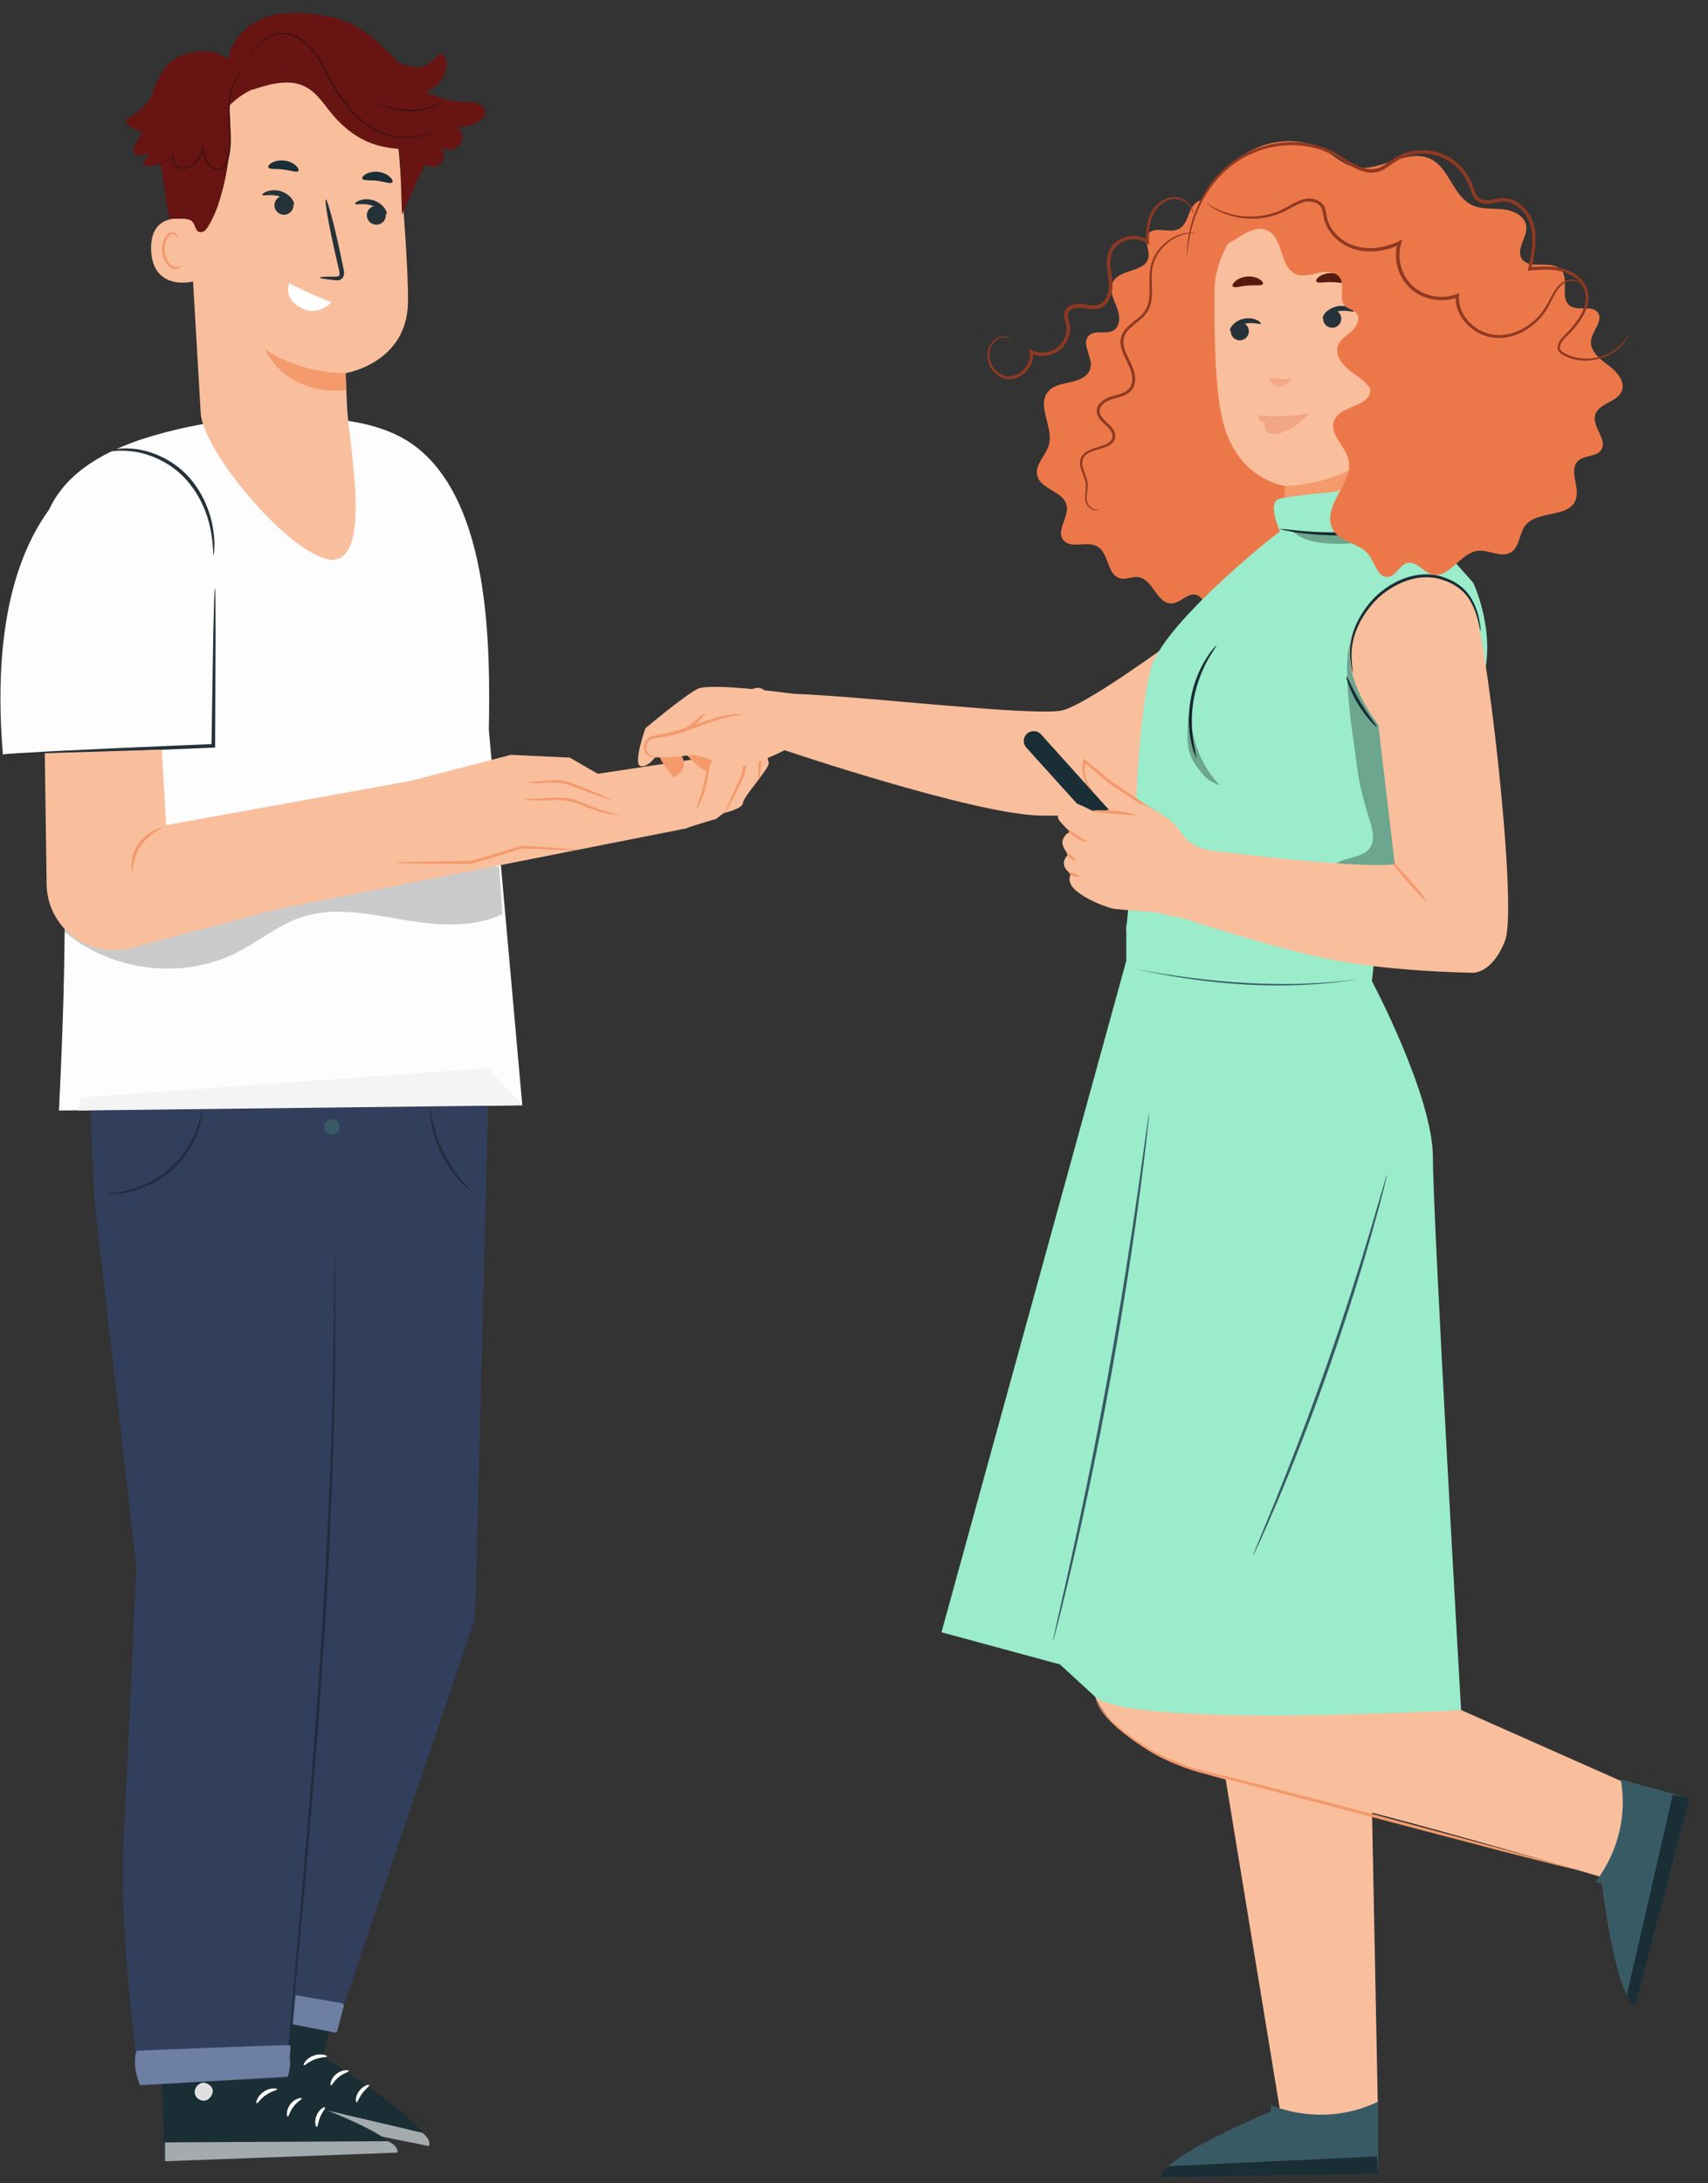 <svg width="90" height="115" viewBox="0 0 90 115" fill="none" xmlns="http://www.w3.org/2000/svg">
<rect x="0" y="0" width="90" height="115" fill="#333333" stroke="none"/>
<g clip-path="url(#clip0_2052_3026)">
<path d="M25.759 38.455C26.348 45.044 26.936 51.629 27.522 58.218L3.107 58.494C3.512 50.227 3.702 41.898 2.421 33.721C2.038 31.274 1.561 28.603 2.789 26.447C3.879 24.533 6.067 23.522 8.192 22.914C11.106 22.082 14.172 21.785 17.195 22.036C18.875 22.175 20.614 22.52 21.941 23.553C25.837 26.584 25.833 34.069 25.759 38.452" fill="#FEFDFD"/>
<path d="M3.722 25.56C1.574 27.561 -0.526 31.602 0.153 39.742L11.49 39.392L11.313 28.262C11.294 27.136 10.771 26.075 9.879 25.374C8.053 23.937 5.42 23.975 3.722 25.557V25.56Z" fill="#FEFDFD"/>
<g opacity="0.2">
<path d="M3.383 49.061C3.458 49.129 3.398 49.076 3.476 49.138C5.985 51.204 9.684 51.62 12.56 50.131C13.669 49.557 14.664 48.729 15.842 48.326C17.518 47.755 19.338 48.115 21.077 48.419C22.816 48.723 24.894 48.937 26.477 48.136L26.297 45.642L3.47 46.024" fill="black"/>
</g>
<path d="M0.156 39.742C0.156 39.742 0.225 39.752 0.356 39.755C0.508 39.755 0.695 39.752 0.923 39.748C1.443 39.736 2.148 39.714 3.005 39.693C4.762 39.637 7.19 39.547 9.87 39.438C10.34 39.42 10.805 39.398 11.244 39.379H11.334V39.286C11.347 36.95 11.356 34.888 11.362 33.371C11.359 32.648 11.353 32.056 11.353 31.618C11.347 31.429 11.344 31.274 11.341 31.147C11.337 31.038 11.331 30.982 11.325 30.982C11.319 30.982 11.312 31.038 11.306 31.147C11.3 31.274 11.294 31.429 11.284 31.618C11.272 32.056 11.256 32.648 11.238 33.371C11.213 34.885 11.181 36.95 11.144 39.283L11.235 39.19C10.795 39.209 10.331 39.227 9.86 39.246C7.18 39.358 4.753 39.469 2.998 39.556C2.141 39.603 1.437 39.643 0.92 39.674C0.692 39.69 0.505 39.705 0.356 39.714C0.228 39.727 0.159 39.736 0.159 39.742H0.156Z" fill="#263239"/>
<path d="M5.578 23.795C5.584 23.835 6.086 23.677 6.899 23.767C7.7 23.847 8.819 24.244 9.688 25.132C10.555 26.025 10.95 27.126 11.1 27.917C11.256 28.718 11.215 29.233 11.253 29.233C11.265 29.233 11.284 29.105 11.296 28.876C11.306 28.643 11.296 28.308 11.234 27.896C11.116 27.08 10.729 25.929 9.829 24.998C8.922 24.071 7.747 23.677 6.915 23.63C6.494 23.602 6.155 23.637 5.927 23.686C5.7 23.736 5.578 23.782 5.581 23.792L5.578 23.795Z" fill="#263239"/>
<path d="M2.359 39.674L2.459 46.678C2.556 48.85 4.578 50.416 6.716 49.976L20.829 46.244L21.942 41.079L8.754 43.459L8.53 39.485L2.359 39.674Z" fill="#F9BF9D"/>
<path d="M6.968 45.915C6.95 45.915 6.906 45.748 6.928 45.472C6.947 45.196 7.046 44.811 7.289 44.454C7.529 44.098 7.853 43.862 8.1 43.741C8.349 43.617 8.523 43.592 8.53 43.611C8.555 43.654 7.881 43.871 7.426 44.547C6.968 45.221 7.021 45.925 6.971 45.915H6.968Z" fill="#F49A6C"/>
<path d="M63.77 10.644C63.514 10.299 62.945 10.616 62.762 11.002C62.58 11.387 62.494 11.879 62.104 12.066C61.592 12.309 60.812 11.871 60.495 12.338C60.252 12.695 60.609 13.178 60.508 13.597C60.325 14.344 59.021 14.161 58.651 14.836C58.432 15.238 58.659 15.725 58.834 16.147C59.009 16.57 59.078 17.155 58.684 17.398C58.298 17.634 57.705 17.362 57.38 17.674C56.945 18.093 57.595 18.808 57.461 19.389C57.363 19.815 56.876 20.026 56.441 20.124C56.006 20.217 55.523 20.282 55.234 20.619C54.601 21.358 55.531 22.5 55.267 23.438C55.108 24.002 54.515 24.482 54.654 25.05C54.832 25.777 56.031 25.879 56.201 26.61C56.348 27.231 55.633 27.938 56.027 28.442C56.408 28.933 57.266 28.474 57.814 28.779C58.444 29.132 58.326 30.294 59.029 30.464C59.342 30.541 59.671 30.354 59.988 30.399C60.764 30.513 60.971 31.837 61.755 31.784C62.214 31.756 62.571 31.22 63.018 31.329C63.453 31.435 63.522 32.052 63.9 32.292C64.489 32.665 65.171 31.894 65.87 31.861C66.305 31.841 66.728 32.121 67.154 32.044C67.564 31.967 67.849 31.577 67.938 31.175C68.023 30.773 67.958 30.354 67.91 29.948C67.654 27.702 68.052 25.387 69.051 23.357" fill="#EC7849"/>
<path d="M18.497 102.224L17.02 108.335C17.02 108.335 22.763 111.883 22.601 113.037L10.594 110.612L12.504 100.995L18.497 102.224Z" fill="#192E35"/>
<path d="M13.413 107.069C13.167 107.085 12.955 107.314 12.961 107.559C12.967 107.804 13.198 108.021 13.444 108.009C13.69 107.997 13.955 107.733 13.921 107.488C13.887 107.246 13.603 107.004 13.366 107.075" fill="#E1E0E0"/>
<g opacity="0.6">
<path d="M10.594 110.615L10.824 109.653L22.252 112.339C22.252 112.339 22.738 112.678 22.601 113.04L10.594 110.615Z" fill="white"/>
</g>
<path d="M17.228 108.316C17.216 108.375 16.917 108.341 16.59 108.471C16.259 108.592 16.06 108.815 16.01 108.781C15.957 108.76 16.116 108.428 16.515 108.279C16.91 108.127 17.253 108.266 17.228 108.319V108.316Z" fill="white"/>
<path d="M18.375 109.088C18.375 109.147 18.104 109.197 17.855 109.402C17.599 109.6 17.493 109.858 17.437 109.842C17.381 109.842 17.409 109.492 17.724 109.24C18.035 108.986 18.388 109.033 18.375 109.088Z" fill="white"/>
<path d="M18.788 110.733C18.732 110.733 18.71 110.425 18.925 110.137C19.14 109.845 19.442 109.777 19.455 109.83C19.477 109.886 19.265 110.019 19.09 110.261C18.913 110.497 18.844 110.739 18.785 110.733H18.788Z" fill="white"/>
<path d="M17.409 106.886C17.375 106.936 17.122 106.799 16.786 106.756C16.449 106.703 16.169 106.762 16.15 106.706C16.125 106.656 16.421 106.492 16.817 106.551C17.212 106.607 17.449 106.849 17.412 106.886H17.409Z" fill="#192E35"/>
<path d="M14.395 103.83L14.402 110.118C14.402 110.118 20.824 112.222 20.939 113.385L8.696 113.838L8.281 104.041L14.398 103.834L14.395 103.83Z" fill="#192E35"/>
<path d="M10.597 109.727C10.363 109.802 10.207 110.072 10.273 110.308C10.335 110.543 10.613 110.701 10.849 110.633C11.086 110.565 11.279 110.245 11.189 110.016C11.099 109.789 10.765 109.619 10.553 109.743" fill="#E1E0E0"/>
<g opacity="0.6">
<path d="M8.695 113.835V112.845L20.434 112.783C20.434 112.783 20.989 113 20.942 113.385L8.698 113.838L8.695 113.835Z" fill="white"/>
</g>
<path d="M14.599 110.047C14.599 110.106 14.3 110.143 14.014 110.348C13.721 110.543 13.58 110.807 13.524 110.785C13.468 110.776 13.546 110.416 13.895 110.177C14.244 109.935 14.609 109.994 14.599 110.047Z" fill="white"/>
<path d="M15.9 110.531C15.915 110.587 15.66 110.698 15.467 110.959C15.264 111.213 15.223 111.486 15.164 111.486C15.108 111.499 15.055 111.151 15.301 110.832C15.544 110.512 15.897 110.475 15.9 110.531Z" fill="white"/>
<path d="M16.691 112.032C16.638 112.048 16.541 111.753 16.684 111.421C16.825 111.089 17.102 110.95 17.127 110.999C17.161 111.046 16.987 111.229 16.875 111.502C16.756 111.772 16.75 112.026 16.691 112.032Z" fill="white"/>
<path d="M14.436 108.617C14.414 108.673 14.137 108.601 13.797 108.636C13.461 108.663 13.202 108.788 13.168 108.738C13.13 108.698 13.38 108.465 13.778 108.431C14.174 108.39 14.464 108.57 14.436 108.62V108.617Z" fill="#192E35"/>
<path d="M4.753 58.256L4.977 63.216L7.187 82.483C7.187 82.483 6.776 91.897 6.504 97.211C6.268 101.827 7.355 109.799 7.355 109.799L15.146 109.452L16.729 82.632L17.707 65.905L20.375 58.194L4.75 58.252L4.753 58.256Z" fill="#323F5C"/>
<path d="M25.718 58.206L25.032 85.237L18.061 105.775L17.752 107.01L13.047 106.098L14.356 58.168L25.718 58.206Z" fill="#323F5C"/>
<path d="M17.627 66.107C17.627 66.107 17.633 66.144 17.637 66.218C17.637 66.299 17.643 66.407 17.646 66.547C17.649 66.845 17.655 67.27 17.665 67.813C17.683 68.911 17.674 70.502 17.652 72.469C17.593 76.399 17.4 81.828 16.985 87.815C16.58 93.802 16.078 99.208 15.711 103.123C15.524 105.074 15.371 106.653 15.262 107.758C15.206 108.297 15.162 108.722 15.134 109.017C15.119 109.157 15.106 109.262 15.097 109.343C15.088 109.417 15.081 109.454 15.078 109.454C15.078 109.454 15.078 109.417 15.078 109.343C15.084 109.262 15.091 109.154 15.1 109.014C15.125 108.716 15.159 108.294 15.203 107.751C15.299 106.647 15.437 105.065 15.605 103.114C15.948 99.199 16.431 93.789 16.836 87.805C17.25 81.825 17.462 76.399 17.546 72.469C17.584 70.505 17.605 68.914 17.605 67.816C17.608 67.273 17.612 66.848 17.615 66.55C17.615 66.411 17.618 66.302 17.621 66.221C17.621 66.147 17.624 66.11 17.627 66.11V66.107Z" fill="#222C3D"/>
<path d="M10.655 58.485C10.655 58.485 10.661 58.587 10.636 58.77C10.611 58.953 10.555 59.217 10.449 59.53C10.243 60.157 9.791 60.991 9.022 61.667C8.252 62.344 7.361 62.682 6.71 62.806C6.382 62.871 6.114 62.893 5.927 62.893C5.74 62.893 5.641 62.883 5.641 62.877C5.641 62.849 6.052 62.859 6.688 62.707C7.32 62.561 8.177 62.214 8.925 61.559C9.673 60.904 10.125 60.101 10.352 59.496C10.583 58.888 10.63 58.479 10.655 58.485Z" fill="#222C3D"/>
<path d="M17.887 59.341C17.896 59.561 17.725 59.747 17.504 59.757C17.283 59.766 17.096 59.595 17.086 59.375C17.077 59.155 17.248 58.969 17.47 58.959C17.691 58.95 17.878 59.121 17.887 59.341Z" fill="#385A65"/>
<path d="M24.905 62.8C24.905 62.8 24.659 62.645 24.332 62.313C24.008 61.981 23.606 61.466 23.282 60.83C22.961 60.194 22.786 59.567 22.711 59.108C22.637 58.649 22.643 58.361 22.658 58.361C22.683 58.361 22.711 58.643 22.811 59.09C22.911 59.536 23.095 60.144 23.409 60.768C23.724 61.391 24.104 61.9 24.403 62.248C24.706 62.595 24.915 62.787 24.899 62.806L24.905 62.8Z" fill="#222C3D"/>
<path d="M17.628 29.496C15.531 29.571 10.697 23.841 10.576 21.757L9.847 9.206C9.544 5.84 11.258 2.859 14.646 2.651H14.96C18.123 2.639 20.766 5.046 21.031 8.182C21.277 11.101 21.514 14.327 21.498 15.894C21.47 19.135 18.214 19.654 18.214 19.654C18.207 19.654 18.239 20.404 18.282 21.357C18.382 23.491 19.644 29.419 17.5 29.496H17.628Z" fill="#F9BF9D"/>
<path d="M18.213 19.65C18.213 19.65 16.16 19.778 13.969 18.419C13.969 18.419 14.997 20.854 18.247 20.55L18.216 19.654L18.213 19.65Z" fill="#F49A6C"/>
<path d="M10.126 11.604C10.07 11.579 7.885 10.952 7.963 13.17C8.041 15.388 10.26 14.851 10.263 14.786C10.263 14.721 10.126 11.604 10.126 11.604Z" fill="#F9BF9D"/>
<path d="M9.553 13.971C9.553 13.971 9.516 13.998 9.45 14.033C9.388 14.064 9.279 14.088 9.161 14.048C8.924 13.971 8.712 13.604 8.687 13.207C8.674 13.006 8.709 12.813 8.777 12.652C8.84 12.488 8.939 12.37 9.058 12.345C9.173 12.314 9.26 12.382 9.291 12.444C9.323 12.506 9.31 12.55 9.323 12.553C9.329 12.559 9.369 12.513 9.348 12.423C9.338 12.379 9.31 12.326 9.254 12.286C9.198 12.246 9.12 12.224 9.039 12.236C8.868 12.255 8.718 12.416 8.646 12.593C8.565 12.773 8.519 12.99 8.534 13.217C8.565 13.664 8.808 14.073 9.136 14.154C9.295 14.188 9.422 14.138 9.488 14.082C9.553 14.026 9.566 13.974 9.556 13.971H9.553Z" fill="#F49A6C"/>
<path d="M36.154 43.635L14.586 47.895L19.547 42.556L38.771 39.662L36.154 43.635Z" fill="#F9BF9D"/>
<path d="M39.092 37.81C39.092 37.81 38.78 37.617 38.428 38.377C38.076 39.137 37.677 41.2 37.677 41.2L36.851 41.836C36.851 41.836 37.437 40.698 37.346 40.31C37.256 39.922 36.639 40.065 36.433 40.701C36.231 41.337 35.508 42.652 35.508 42.652C35.508 42.652 36.081 43.707 36.156 43.639C36.231 43.57 37.748 43.127 37.748 43.127L38.122 42.832C38.122 42.832 39.157 42.59 39.148 42.298C39.138 42.007 40.569 40.437 40.509 40.186C40.45 39.935 40.126 38.57 40.126 38.57C40.126 38.57 40.463 36.491 40.248 36.336C40.033 36.181 39.235 35.927 39.092 37.813V37.81Z" fill="#F9BF9D"/>
<path d="M38.972 37.807C38.972 37.807 39.003 37.807 39.05 37.813C39.096 37.813 39.159 37.862 39.181 37.949V37.94C39.165 38.16 39.162 38.495 39.168 38.905C39.174 39.311 39.193 39.795 39.159 40.304C39.143 40.67 39.009 40.98 38.869 41.272C38.741 41.551 38.623 41.811 38.514 42.047C38.314 42.491 38.202 42.77 38.221 42.779C38.239 42.788 38.386 42.525 38.61 42.094C38.729 41.861 38.856 41.607 38.994 41.331C39.065 41.188 39.14 41.033 39.202 40.862C39.265 40.691 39.296 40.502 39.312 40.313C39.346 39.789 39.318 39.305 39.296 38.899C39.277 38.536 39.262 38.216 39.249 37.94V37.934C39.212 37.819 39.112 37.766 39.053 37.776C38.994 37.782 38.972 37.803 38.972 37.807Z" fill="#F49A6C"/>
<path d="M39.997 41.023C40.04 41.023 40.103 40.477 40.137 39.798C40.171 39.119 40.168 38.567 40.124 38.567C40.084 38.567 40.019 39.113 39.984 39.792C39.95 40.471 39.953 41.023 39.997 41.023Z" fill="#F49A6C"/>
<path d="M36.779 40.205C36.779 40.205 36.826 40.211 36.898 40.201C36.966 40.195 37.084 40.18 37.169 40.242C37.256 40.301 37.262 40.45 37.222 40.614C37.181 40.797 37.144 40.98 37.103 41.175C37.06 41.365 37.019 41.548 36.975 41.728C36.926 41.892 36.866 42.038 36.823 42.165C36.729 42.416 36.704 42.587 36.726 42.59C36.748 42.596 36.807 42.444 36.922 42.205C36.978 42.084 37.05 41.942 37.109 41.771C37.156 41.597 37.206 41.408 37.253 41.206C37.29 41.011 37.324 40.825 37.362 40.642C37.377 40.552 37.387 40.462 37.371 40.372C37.359 40.282 37.303 40.195 37.231 40.155C37.078 40.074 36.957 40.127 36.888 40.146C36.816 40.173 36.779 40.198 36.782 40.208L36.779 40.205Z" fill="#F49A6C"/>
<path d="M32.019 41.551C32.019 41.551 32.075 41.076 31.574 40.797C31.075 40.521 30.022 39.904 30.022 39.904L26.912 39.761L21.134 41.262L21.094 45.038C21.094 45.038 24.076 45.069 24.765 45.01C25.453 44.954 27.348 44.256 27.348 44.256C27.348 44.256 30.592 44.52 30.735 44.333C30.882 44.147 31.075 43.936 30.866 43.818C30.654 43.7 28.146 43.173 28.146 43.173L29.804 42.971C29.804 42.971 32.259 43.372 32.434 43.288C32.608 43.204 32.826 42.888 32.661 42.664L32.496 42.441C32.496 42.441 32.63 41.976 32.212 41.815L31.979 41.749L32.019 41.545V41.551Z" fill="#F9BF9D"/>
<path d="M27.602 42.072C27.599 42.087 27.882 42.165 28.353 42.162C28.817 42.177 29.468 42.072 30.141 42.236C30.475 42.323 30.78 42.472 31.07 42.578C31.36 42.686 31.628 42.767 31.855 42.823C32.31 42.934 32.6 42.956 32.603 42.937C32.606 42.916 32.326 42.857 31.883 42.723C31.662 42.655 31.403 42.568 31.12 42.453C30.836 42.342 30.531 42.187 30.179 42.094C29.823 42.004 29.474 41.998 29.166 42.01C28.857 42.022 28.58 42.047 28.349 42.059C27.888 42.087 27.605 42.05 27.602 42.072Z" fill="#F49A6C"/>
<path d="M27.836 41.194C27.833 41.213 28.091 41.272 28.509 41.25C28.924 41.234 29.494 41.151 30.076 41.383C30.666 41.597 31.198 41.808 31.588 41.942C31.977 42.078 32.224 42.156 32.23 42.137C32.236 42.118 32.005 42.01 31.625 41.846C31.242 41.684 30.718 41.461 30.123 41.244C29.824 41.135 29.509 41.079 29.229 41.089C28.948 41.092 28.705 41.129 28.5 41.148C28.091 41.194 27.839 41.172 27.836 41.194Z" fill="#F49A6C"/>
<path d="M20.82 45.447C20.82 45.447 20.957 45.466 21.204 45.475C21.481 45.478 21.83 45.484 22.248 45.493C22.699 45.493 23.223 45.497 23.796 45.5C24.089 45.5 24.395 45.5 24.709 45.5C24.89 45.49 25.034 45.435 25.195 45.394C25.354 45.348 25.513 45.304 25.675 45.258C26.339 45.062 26.965 44.864 27.533 44.684H27.508C28.368 44.727 29.097 44.755 29.614 44.771C29.851 44.774 30.051 44.78 30.216 44.783C30.356 44.783 30.431 44.78 30.431 44.771C30.431 44.761 30.356 44.752 30.219 44.737C30.054 44.721 29.854 44.706 29.621 44.684C29.106 44.644 28.377 44.597 27.517 44.544H27.505L27.492 44.547C26.922 44.721 26.296 44.91 25.635 45.109C25.473 45.155 25.314 45.202 25.158 45.245C25.002 45.283 24.84 45.342 24.703 45.348C24.388 45.351 24.083 45.354 23.79 45.36C23.217 45.369 22.696 45.379 22.244 45.388C21.83 45.4 21.481 45.413 21.204 45.419C20.957 45.431 20.82 45.441 20.82 45.453V45.447Z" fill="#F49A6C"/>
<path d="M72.202 90.665L72.611 111.375L67.572 111.911L64.109 90.827L66.83 87.421L72.202 90.665Z" fill="#F9BF9D"/>
<path d="M66.957 110.888V111.226C66.957 111.226 61.226 113.593 61.18 114.681L72.613 114.492V110.701C70.927 111.514 68.93 111.638 66.957 110.888Z" fill="#385A65"/>
<path d="M72.614 114.492L72.561 113.583L61.62 114.098C61.62 114.098 61.115 114.328 61.177 114.684L72.611 114.495L72.614 114.492Z" fill="#192E35"/>
<path d="M73.715 12.041L69.427 10.319L68.305 10.444C65.781 10.444 64.023 13.204 63.999 15.242C63.971 17.504 64.023 20.268 64.376 21.937C65.086 25.293 67.713 25.594 67.713 25.594C67.713 25.588 67.682 26.509 67.654 27.635C67.604 29.658 69.262 31.314 71.294 31.271C73.232 31.23 74.784 29.661 74.79 27.731L74.843 13.192C74.825 12.575 74.332 12.072 73.712 12.038L73.715 12.041Z" fill="#F9BF9D"/>
<path d="M67.709 25.594C67.709 25.594 70.003 25.628 72.2 24.158C72.2 24.158 71.106 26.565 67.688 26.416L67.709 25.594Z" fill="#F49A6C"/>
<path d="M64.959 15.09C65.046 15.193 65.364 15.066 65.753 15.041C66.14 15.004 66.473 15.075 66.545 14.96C66.576 14.904 66.517 14.802 66.37 14.709C66.224 14.616 65.984 14.544 65.716 14.566C65.448 14.588 65.224 14.696 65.093 14.811C64.962 14.926 64.921 15.038 64.959 15.087V15.09Z" fill="#551B0C"/>
<path d="M70.951 14.861C70.87 14.969 70.546 14.861 70.157 14.861C69.767 14.848 69.44 14.941 69.362 14.83C69.328 14.777 69.377 14.668 69.521 14.566C69.661 14.464 69.898 14.38 70.166 14.383C70.434 14.389 70.668 14.482 70.802 14.588C70.942 14.696 70.986 14.805 70.951 14.858V14.861Z" fill="#551B0C"/>
<path d="M76.337 18.918C76.337 18.918 76.443 18.862 76.602 18.723C76.764 18.583 76.976 18.357 77.188 18.04C77.618 17.417 77.989 16.375 77.926 15.208C77.861 14.042 77.437 13.052 77.076 12.395C76.892 12.063 76.727 11.808 76.602 11.638C76.48 11.467 76.403 11.377 76.396 11.383C76.371 11.399 76.639 11.78 76.976 12.447C77.309 13.111 77.702 14.085 77.764 15.217C77.827 16.347 77.484 17.358 77.091 17.982C76.702 18.614 76.312 18.893 76.337 18.918Z" fill="#455A64"/>
<path d="M77.906 15.511C77.906 15.511 77.901 15.466 77.881 15.381C77.861 15.3 77.824 15.18 77.764 15.033C77.642 14.742 77.407 14.343 77.021 13.98C76.642 13.607 76.111 13.298 75.505 13.049C74.899 12.794 74.216 12.587 73.547 12.22C72.874 11.866 72.278 11.416 71.77 10.957C71.263 10.492 70.847 10.011 70.523 9.582C70.199 9.153 69.964 8.774 69.807 8.51C69.735 8.384 69.677 8.282 69.63 8.201C69.59 8.132 69.565 8.096 69.563 8.096C69.56 8.096 69.578 8.138 69.613 8.213C69.65 8.285 69.7 8.396 69.775 8.534C69.924 8.807 70.151 9.195 70.47 9.633C70.79 10.071 71.206 10.563 71.712 11.035C72.221 11.503 72.824 11.962 73.505 12.32C74.181 12.692 74.872 12.896 75.472 13.145C76.076 13.388 76.6 13.682 76.976 14.043C77.36 14.391 77.597 14.772 77.727 15.054C77.854 15.339 77.891 15.517 77.901 15.511H77.906Z" fill="#455A64"/>
<path d="M75.45 21.423C75.45 21.423 75.558 21.268 75.6 20.943C75.648 20.621 75.604 20.125 75.335 19.599C75.078 19.064 74.577 18.557 73.991 18.061C73.404 17.568 72.779 17.004 72.241 16.306C71.702 15.608 71.275 14.883 70.973 14.184C70.668 13.487 70.469 12.825 70.347 12.263C70.217 11.701 70.18 11.234 70.143 10.915C70.134 10.765 70.126 10.64 70.118 10.543C70.112 10.457 70.106 10.412 70.102 10.413C70.099 10.412 70.094 10.458 70.093 10.544C70.094 10.641 70.095 10.766 70.096 10.919C70.118 11.241 70.145 11.714 70.264 12.282C70.38 12.851 70.567 13.52 70.872 14.227C71.172 14.936 71.604 15.674 72.147 16.377C72.688 17.083 73.33 17.656 73.92 18.143C74.505 18.633 74.999 19.125 75.258 19.636C75.526 20.142 75.585 20.621 75.551 20.936C75.522 21.257 75.429 21.416 75.443 21.423L75.45 21.423Z" fill="#263238"/>
<path d="M74.477 18.909C74.465 18.658 74.726 18.05 74.976 17.997C75.639 17.86 76.842 17.854 76.939 19.542C77.07 21.847 74.717 21.502 74.711 21.437C74.704 21.384 74.517 19.781 74.477 18.909Z" fill="#F9BF9D"/>
<path d="M75.062 20.522C75.062 20.522 75.103 20.547 75.175 20.575C75.243 20.603 75.359 20.615 75.477 20.562C75.717 20.46 75.901 20.06 75.888 19.644C75.882 19.433 75.826 19.238 75.742 19.076C75.661 18.912 75.546 18.8 75.421 18.785C75.296 18.763 75.215 18.841 75.19 18.909C75.162 18.974 75.181 19.021 75.168 19.024C75.162 19.03 75.115 18.986 75.131 18.89C75.137 18.844 75.162 18.788 75.215 18.741C75.268 18.692 75.349 18.667 75.436 18.67C75.617 18.67 75.785 18.828 75.879 19.005C75.982 19.182 76.047 19.405 76.057 19.641C76.069 20.106 75.854 20.556 75.524 20.671C75.365 20.724 75.225 20.68 75.15 20.631C75.075 20.578 75.059 20.528 75.069 20.522H75.062Z" fill="#F49A6C"/>
<path d="M68.044 19.951C67.832 19.964 67.293 19.985 66.9 19.889C66.872 19.883 66.85 19.914 66.863 19.939C66.931 20.06 67.097 20.311 67.321 20.379C67.545 20.448 67.919 20.147 68.069 20.01C68.091 19.988 68.075 19.951 68.044 19.951Z" fill="#F4A887"/>
<path d="M69.074 21.719C69.074 21.719 67.884 22.067 66.431 21.865C66.372 21.856 66.316 21.899 66.313 21.958C66.307 22.061 66.347 22.206 66.631 22.241C66.653 22.241 66.665 22.262 66.662 22.281C66.615 22.489 66.647 22.743 66.877 22.821C67.102 22.898 67.351 22.842 67.569 22.78C67.803 22.712 68.018 22.597 68.217 22.458C68.385 22.34 68.544 22.203 68.694 22.067C68.766 22.002 68.84 21.933 68.909 21.865C68.959 21.816 69.002 21.738 69.074 21.716V21.719Z" fill="#F3A685"/>
<path d="M35.878 39.767C36.037 39.928 36.074 40.285 35.981 40.487C35.887 40.688 35.707 40.837 35.517 40.955C35.205 40.636 34.943 40.267 34.75 39.863" fill="#F49A6C"/>
<path d="M37.234 39.373C37.428 39.491 37.556 39.826 37.515 40.046C37.474 40.267 37.334 40.453 37.185 40.617C36.801 40.384 36.459 40.09 36.172 39.748" fill="#F49A6C"/>
<path d="M67.969 29.146C67.969 29.146 57.72 37.174 55.872 37.438C54.024 37.701 45.376 36.659 41.83 36.547L41.328 39.51C41.328 39.51 51.123 42.819 54.684 42.953C58.246 43.083 60.291 42.128 60.291 42.128L66.95 35.337L67.966 29.146H67.969Z" fill="#F9BF9D"/>
<path d="M42.053 36.578C42.053 36.578 37.476 35.93 36.765 36.283C36.055 36.637 34.011 38.356 34.011 38.356C34.011 38.356 33.331 40.263 33.758 40.353C34.185 40.443 34.631 39.736 34.631 39.736L35.21 38.675L37.766 38.055L42.01 38.427L42.053 36.578Z" fill="#F9BF9D"/>
<path d="M41.324 39.51C41.259 39.59 39.623 40.375 38.791 40.353C37.959 40.332 37.008 39.687 36.292 39.783C35.575 39.882 34.092 39.997 33.911 39.739C33.73 39.485 33.68 39.187 33.923 38.958C34.166 38.728 35.366 38.502 36.232 38.269C37.099 38.036 37.516 37.679 37.516 37.679L42.555 38.232L42.842 39.798L41.324 39.507V39.51Z" fill="#F9BF9D"/>
<path d="M39.149 37.63C39.149 37.63 39.056 37.611 38.884 37.611C38.716 37.617 38.467 37.633 38.17 37.698C37.569 37.807 36.787 38.12 35.924 38.408C35.487 38.551 35.07 38.647 34.677 38.7C34.481 38.731 34.272 38.778 34.119 38.914C33.967 39.051 33.917 39.246 33.932 39.41C33.945 39.578 34.035 39.714 34.141 39.792C34.244 39.87 34.356 39.901 34.444 39.907C34.624 39.916 34.708 39.851 34.705 39.845C34.702 39.829 34.612 39.873 34.453 39.845C34.303 39.823 34.057 39.687 34.048 39.404C34.041 39.271 34.091 39.116 34.21 39.02C34.328 38.917 34.506 38.877 34.699 38.852C35.095 38.806 35.537 38.709 35.974 38.567C36.852 38.275 37.616 37.949 38.199 37.813C38.778 37.661 39.152 37.664 39.152 37.636L39.149 37.63Z" fill="#F49A6C"/>
<path d="M35.844 38.576C35.859 38.616 36.221 38.492 36.585 38.204C36.95 37.918 37.156 37.599 37.121 37.574C37.084 37.546 36.835 37.807 36.486 38.077C36.14 38.349 35.825 38.532 35.847 38.576H35.844Z" fill="#F49A6C"/>
<path d="M76.795 89.986L86.084 94.106L84.969 99.041C84.969 99.041 73.286 95.576 69.456 94.803C65.635 94.034 59.444 93.054 57.695 89.362L76.798 89.983L76.795 89.986Z" fill="#F9BF9D"/>
<path d="M84.078 99.131L84.402 99.218C84.402 99.218 85.147 105.279 86.175 105.614L89.027 94.726L85.399 93.721C85.73 95.536 85.318 97.462 84.078 99.131Z" fill="#385A65"/>
<path d="M89.028 94.723L88.143 94.531L85.734 105.037C85.734 105.037 85.819 105.577 86.177 105.611L89.028 94.723Z" fill="#192E35"/>
<path d="M57.742 89.505C57.742 89.505 57.761 89.598 57.842 89.766C57.917 89.933 58.06 90.163 58.288 90.427C58.739 90.957 59.531 91.587 60.578 92.244C61.111 92.567 61.734 92.849 62.417 93.1C63.102 93.364 63.869 93.522 64.657 93.724C66.24 94.121 67.979 94.577 69.802 95.055C73.445 96.013 76.739 96.879 79.145 97.508C80.332 97.809 81.298 98.055 81.984 98.228C82.308 98.306 82.566 98.368 82.759 98.411C82.937 98.451 83.031 98.47 83.034 98.464C83.034 98.458 82.943 98.43 82.769 98.38C82.579 98.327 82.323 98.256 82.002 98.166C81.32 97.98 80.36 97.719 79.179 97.397C76.792 96.752 73.498 95.855 69.849 94.897C68.026 94.419 66.287 93.969 64.698 93.578C63.903 93.38 63.143 93.228 62.466 92.973C61.787 92.728 61.167 92.455 60.64 92.145C59.59 91.503 58.795 90.892 58.337 90.383C57.87 89.874 57.764 89.493 57.745 89.505H57.742Z" fill="#F49A6C"/>
<path d="M72.498 49.849L72.289 51.67C72.289 51.67 75.505 57.722 75.505 60.97C75.505 64.217 76.989 90.07 76.989 90.07C76.989 90.07 59.541 91.059 57.696 89.362L55.851 87.669L49.609 85.975L59.348 50.602V48.707L72.498 49.849Z" fill="#9AECCB"/>
<path d="M60.559 58.609C60.559 58.609 60.549 58.634 60.54 58.68C60.531 58.736 60.518 58.807 60.506 58.891C60.478 59.093 60.437 59.363 60.387 59.707C60.285 60.43 60.141 61.453 59.964 62.71C59.599 65.244 59.057 68.74 58.359 72.581C57.658 76.424 56.931 79.886 56.38 82.386C56.103 83.624 55.875 84.632 55.716 85.345C55.641 85.683 55.582 85.953 55.538 86.152C55.523 86.236 55.507 86.304 55.495 86.363C55.486 86.409 55.482 86.434 55.486 86.437C55.486 86.437 55.498 86.416 55.511 86.369C55.526 86.313 55.545 86.245 55.57 86.161C55.62 85.966 55.691 85.699 55.779 85.364C55.956 84.669 56.202 83.664 56.492 82.417C57.075 79.923 57.816 76.461 58.518 72.615C59.216 68.768 59.742 65.269 60.076 62.728C60.244 61.46 60.369 60.43 60.447 59.719C60.484 59.375 60.512 59.099 60.534 58.901C60.54 58.814 60.546 58.745 60.553 58.686C60.556 58.637 60.556 58.612 60.553 58.612L60.559 58.609Z" fill="#385A65"/>
<path d="M73.094 61.847C73.094 61.847 73.062 61.916 73.022 62.052C72.978 62.204 72.919 62.403 72.844 62.648C72.689 63.181 72.467 63.926 72.199 64.838C71.648 66.683 70.853 69.224 69.878 71.997C68.902 74.77 67.933 77.252 67.207 79.036C66.846 79.914 66.553 80.63 66.338 81.145C66.241 81.384 66.163 81.573 66.104 81.719C66.051 81.853 66.026 81.921 66.032 81.924C66.038 81.924 66.073 81.859 66.135 81.731C66.201 81.589 66.288 81.4 66.397 81.17C66.621 80.68 66.936 79.966 67.313 79.079C68.067 77.305 69.052 74.826 70.03 72.05C71.006 69.274 71.785 66.727 72.308 64.869C72.57 63.941 72.773 63.188 72.903 62.663C72.966 62.415 73.013 62.214 73.05 62.062C73.081 61.922 73.097 61.85 73.091 61.847H73.094Z" fill="#385A65"/>
<path d="M67.683 27.843C67.767 27.644 61.494 32.626 60.706 35.052C59.917 37.478 59.783 44.476 59.783 44.476L59.344 48.968L71.871 49.849L72.208 48.968L73.133 46.464L74.423 42.683C74.423 42.683 77.511 37.909 78.122 35.852C78.883 33.299 77.621 30.684 77.621 30.684L74.788 27.502L67.686 27.843H67.683Z" fill="#9AECCB"/>
<path d="M74.782 27.731C74.782 27.731 75.477 26.447 75.047 25.889C74.707 25.445 68.677 26 67.443 26.261C66.72 26.413 67.456 28.017 67.456 28.017L74.779 27.731H74.782Z" fill="#9AECCB"/>
<g opacity="0.3">
<path d="M71.169 33.78C70.643 35.133 71.387 39.336 71.499 40.338C71.615 41.34 71.898 42.311 72.191 43.276C72.328 43.725 72.456 44.24 72.201 44.634C71.789 45.267 70.73 45.087 70.219 45.645C71.172 46.089 72.272 46.216 73.304 46.002C73.485 45.965 73.675 45.909 73.793 45.767C73.883 45.658 73.915 45.512 73.943 45.373C74.239 43.902 74.37 42.376 74.086 40.899C73.802 39.426 72.388 35.886 71.2 34.962" fill="black"/>
</g>
<path d="M70.951 35.638C70.91 35.651 71.1 36.333 71.552 37.078C72.001 37.825 72.518 38.312 72.546 38.284C72.584 38.253 72.129 37.726 71.692 36.994C71.25 36.268 70.997 35.62 70.951 35.638Z" fill="#192E35"/>
<path d="M67.448 27.865C67.448 27.865 67.548 27.902 67.735 27.942C67.922 27.983 68.193 28.029 68.533 28.076C69.209 28.166 70.156 28.231 71.197 28.181C72.241 28.128 73.176 27.97 73.84 27.812C74.173 27.734 74.438 27.66 74.619 27.598C74.8 27.539 74.899 27.502 74.896 27.489C74.89 27.464 74.482 27.57 73.815 27.697C73.148 27.827 72.222 27.964 71.188 28.017C70.156 28.066 69.219 28.023 68.542 27.961C67.866 27.899 67.451 27.837 67.445 27.861L67.448 27.865Z" fill="#192E35"/>
<path d="M63.038 39.922C63.067 39.913 62.958 39.578 62.873 39.023C62.786 38.467 62.755 37.686 62.901 36.845C63.054 36.001 63.353 35.279 63.627 34.788C63.899 34.295 64.117 34.019 64.095 34C64.086 33.994 64.026 34.056 63.92 34.177C63.815 34.298 63.677 34.484 63.528 34.729C63.225 35.213 62.898 35.952 62.742 36.814C62.59 37.679 62.643 38.483 62.761 39.041C62.817 39.32 62.88 39.544 62.939 39.693C62.995 39.842 63.029 39.922 63.042 39.919L63.038 39.922Z" fill="#192E35"/>
<g opacity="0.3">
<path d="M71.334 28.079C72.322 27.992 73.481 27.874 74.444 27.638C73.011 28.401 71.263 28.798 69.652 28.594C69.05 28.519 68.415 28.349 68.016 27.892C68.938 28.252 70.35 28.162 71.338 28.076L71.334 28.079Z" fill="black"/>
</g>
<g opacity="0.3">
<path d="M64.267 41.349C63.142 40.183 62.587 38.492 62.805 36.892C62.634 37.518 62.599 37.862 62.575 38.511C62.55 39.159 62.627 39.779 63.011 40.304C63.394 40.828 63.618 41.144 64.267 41.349Z" fill="black"/>
</g>
<path d="M72.997 31.053C74.34 29.94 76.381 30.092 77.447 31.469C77.49 31.528 77.534 31.587 77.574 31.649C78.226 32.62 80.017 47.742 79.304 49.554C78.59 51.366 77.549 51.235 77.549 51.235C77.549 51.235 72.85 51.183 69.469 50.407C66.088 49.632 62.32 48.357 62.32 48.357L62.944 44.693C62.944 44.693 71.22 45.785 73.495 45.525L72.626 38.163C72.626 38.163 70.647 35.762 71.214 33.563C71.482 32.518 72.255 31.665 72.99 31.053H72.997Z" fill="#F9BF9D"/>
<path d="M60.336 42.441L58.478 41.197L57.142 40.074C57.142 40.074 56.976 40.63 57.394 41.256C57.812 41.883 58.507 42.819 58.507 42.819L60.336 42.438V42.441Z" fill="#F9BF9D"/>
<path d="M57.568 41.69C57.583 41.678 57.462 41.548 57.334 41.281C57.209 41.02 57.091 40.58 57.212 40.093L57.1 40.127C57.496 40.462 57.948 40.847 58.431 41.259H58.434L58.437 41.265C58.468 41.287 58.503 41.309 58.537 41.331C58.951 41.603 59.344 41.867 59.709 42.106C60.067 42.345 60.394 42.556 60.687 42.708C61.26 43.024 61.619 43.214 61.628 43.192C61.641 43.173 61.301 42.95 60.746 42.609C60.463 42.444 60.145 42.224 59.79 41.979C59.428 41.734 59.035 41.47 58.627 41.194C58.593 41.172 58.559 41.148 58.528 41.129L58.534 41.135C58.044 40.732 57.59 40.353 57.188 40.022L57.1 39.95L57.075 40.056C56.954 40.602 57.106 41.051 57.256 41.318C57.334 41.455 57.409 41.548 57.468 41.607C57.524 41.666 57.558 41.694 57.565 41.69H57.568Z" fill="#F49A6C"/>
<path d="M61.01 45.562C60.947 45.438 56.061 40.015 54.855 38.681C54.699 38.508 54.444 38.461 54.232 38.567C53.926 38.722 53.849 39.122 54.079 39.376L60.337 46.303L61.007 45.565L61.01 45.562Z" fill="#192E35"/>
<path d="M55.807 43.195C55.608 42.925 55.907 42.395 56.184 42.249C56.461 42.103 57.565 42.711 57.565 42.711L57.967 42.748C57.967 42.748 60.114 42.317 60.185 42.351C60.213 42.367 61.045 42.708 61.734 43.282C61.959 43.468 62.139 43.697 62.298 43.943C62.463 44.191 62.862 44.603 63.797 44.827L62.887 48.509C62.887 48.509 60.893 48.04 60.74 48.04C60.59 48.04 58.917 47.904 58.696 47.867C58.474 47.829 57.53 47.538 56.817 47.007C56.1 46.477 56.437 46.027 56.437 46.027C55.695 45.528 56.275 45.031 56.275 45.031L56.069 44.681C55.763 44.119 56.38 43.809 56.38 43.809C56.38 43.809 56.01 43.471 55.81 43.201L55.807 43.195Z" fill="#F9BF9D"/>
<path d="M57.293 44.336C57.305 44.296 57.071 44.191 56.806 44.026C56.541 43.865 56.339 43.704 56.308 43.735C56.28 43.763 56.442 43.98 56.725 44.153C57.009 44.327 57.28 44.374 57.289 44.336H57.293Z" fill="#F49A6C"/>
<path d="M56.668 45.338C56.693 45.307 56.618 45.202 56.496 45.103C56.375 45.003 56.256 44.951 56.231 44.982C56.206 45.013 56.281 45.118 56.403 45.217C56.524 45.317 56.643 45.369 56.668 45.338Z" fill="#F49A6C"/>
<path d="M56.882 46.154C56.885 46.114 56.761 46.067 56.617 46.011C56.471 45.956 56.349 45.909 56.324 45.943C56.299 45.974 56.396 46.089 56.564 46.151C56.732 46.216 56.879 46.194 56.882 46.154Z" fill="#F49A6C"/>
<path d="M57.562 42.711C57.559 42.758 58.067 42.823 58.694 42.869C59.32 42.913 59.819 42.968 59.831 42.931C59.844 42.882 59.339 42.751 58.709 42.708C58.08 42.661 57.569 42.667 57.566 42.708L57.562 42.711Z" fill="#F49A6C"/>
<path d="M73.393 45.456C73.359 45.484 73.729 45.962 74.222 46.517C74.714 47.075 75.141 47.501 75.172 47.473C75.207 47.445 74.836 46.967 74.343 46.412C73.851 45.853 73.424 45.428 73.393 45.456Z" fill="#F49A6C"/>
<path d="M71.291 35.455C71.306 35.452 71.269 35.291 71.241 34.993C71.213 34.698 71.191 34.264 71.3 33.749C71.409 33.234 71.671 32.651 72.095 32.093C72.503 31.528 73.104 31.019 73.843 30.697C74.578 30.377 75.379 30.309 76.037 30.554C76.707 30.759 77.202 31.181 77.464 31.64C77.732 32.093 77.838 32.514 77.91 32.803C77.978 33.092 78.003 33.256 78.019 33.253C78.025 33.253 78.022 33.209 78.019 33.132C78.013 33.054 78.003 32.936 77.975 32.791C77.922 32.496 77.832 32.062 77.567 31.584C77.433 31.345 77.246 31.103 76.993 30.898C76.741 30.694 76.433 30.529 76.09 30.415C75.407 30.151 74.547 30.216 73.784 30.551C73.02 30.886 72.394 31.419 71.98 32.006C71.556 32.583 71.291 33.191 71.194 33.727C71.094 34.264 71.135 34.708 71.185 35.002C71.21 35.151 71.235 35.266 71.26 35.34C71.281 35.418 71.294 35.455 71.3 35.455H71.291Z" fill="#192E35"/>
<path d="M59.836 51.046C63.678 51.76 67.636 52.098 71.522 51.583C67.648 52.212 63.653 51.871 59.836 51.046Z" fill="#385A65"/>
<path d="M25.548 5.818C25.514 5.688 25.42 5.58 25.305 5.511C25.053 5.359 24.763 5.375 24.479 5.369C23.778 5.35 23.083 5.164 22.463 4.841C22.681 4.733 22.887 4.602 23.061 4.432C23.423 4.081 23.635 3.541 23.476 3.064C23.445 2.974 23.395 2.881 23.305 2.853C23.161 2.806 23.033 2.946 22.934 3.058C22.6 3.421 22.295 3.573 21.802 3.52C21.497 3.486 21.204 3.414 20.964 3.262C20.955 3.253 20.945 3.241 20.936 3.231C20.824 3.113 20.712 2.999 20.603 2.887C19.78 2.059 19.073 1.482 18.34 1.178C17.268 0.728 15.464 0.533 14.336 0.812C13.208 1.094 12.186 1.99 12.017 3.135C11.391 2.598 10.444 2.589 9.674 2.89L9.655 2.881C8.795 3.175 8.3 4.069 8.038 4.934C8.022 4.981 8.01 5.03 7.997 5.077C7.701 5.53 7.306 5.918 6.832 6.184C6.748 6.231 6.654 6.29 6.642 6.383C6.629 6.476 6.71 6.557 6.785 6.613C6.988 6.761 7.228 6.861 7.474 6.907C7.393 7.112 7.299 7.314 7.184 7.503C7.084 7.664 6.969 7.86 7.05 8.03C7.112 8.16 7.281 8.219 7.427 8.198C7.574 8.179 7.701 8.098 7.829 8.024C7.733 8.25 7.633 8.477 7.536 8.703C7.845 8.759 8.166 8.741 8.468 8.651C8.639 9.466 8.761 10.971 8.964 11.523C9.549 11.539 9.693 11.476 9.989 11.579C10.369 11.709 10.216 12.382 10.718 12.196C10.973 12.1 11.372 11.148 11.46 10.893C12.042 9.193 12.251 7.369 12.067 5.583C12.426 5.21 12.859 4.906 13.329 4.695L13.292 4.73C14.199 4.429 15.224 4.131 16.078 4.562C16.738 4.897 17.122 5.589 17.614 6.144C18.546 7.193 19.605 7.76 21.011 7.838C21.126 8.812 21.145 10.4 21.182 11.306L21.98 9.501V9.507C22.046 9.401 22.099 9.296 22.148 9.187L22.167 9.156C22.248 8.979 22.326 8.809 22.429 8.638C22.429 8.638 22.435 8.644 22.438 8.647C22.927 9.085 23.66 8.433 23.279 7.9C23.205 7.794 23.111 7.701 23.008 7.621C23.233 7.835 23.566 7.94 23.862 7.85C24.158 7.763 24.392 7.469 24.37 7.162C24.355 6.951 24.208 6.761 24.018 6.678C24.417 6.712 24.825 6.631 25.174 6.439C25.405 6.312 25.629 6.101 25.554 5.815L25.548 5.818Z" fill="#671413"/>
<path d="M13.032 3.517C13.032 3.517 12.895 3.6 12.705 3.808C12.514 4.016 12.3 4.376 12.197 4.872C12.144 5.117 12.109 5.393 12.103 5.691C12.097 5.989 12.119 6.305 12.137 6.64C12.156 6.975 12.175 7.329 12.15 7.695C12.137 7.878 12.113 8.064 12.072 8.25C12.028 8.433 11.979 8.632 11.838 8.787C11.726 8.914 11.539 8.97 11.38 8.936C11.218 8.905 11.075 8.818 10.972 8.7C10.766 8.455 10.72 8.148 10.67 7.878L10.738 7.887C10.626 8.129 10.508 8.368 10.336 8.557C10.168 8.75 9.937 8.874 9.704 8.893C9.588 8.902 9.47 8.883 9.37 8.83C9.267 8.781 9.196 8.694 9.146 8.607C9.099 8.517 9.074 8.418 9.08 8.322C9.087 8.226 9.124 8.136 9.186 8.074L9.221 8.105C8.968 8.384 8.703 8.533 8.519 8.616C8.426 8.657 8.354 8.682 8.304 8.697C8.255 8.713 8.227 8.716 8.227 8.716C8.227 8.716 8.251 8.703 8.301 8.685C8.351 8.666 8.423 8.638 8.51 8.595C8.688 8.508 8.943 8.353 9.186 8.077L9.221 8.108C9.112 8.222 9.102 8.424 9.193 8.585C9.239 8.666 9.305 8.741 9.395 8.784C9.482 8.827 9.591 8.846 9.697 8.837C9.912 8.818 10.127 8.7 10.286 8.52C10.448 8.34 10.561 8.108 10.673 7.866L10.72 7.763L10.738 7.875C10.788 8.145 10.838 8.44 11.025 8.66C11.118 8.765 11.249 8.846 11.39 8.871C11.53 8.899 11.682 8.855 11.779 8.747C11.904 8.61 11.954 8.424 11.994 8.244C12.035 8.061 12.059 7.881 12.072 7.698C12.097 7.338 12.081 6.985 12.063 6.65C12.047 6.315 12.028 5.995 12.035 5.694C12.041 5.393 12.078 5.114 12.137 4.866C12.25 4.367 12.477 3.997 12.677 3.796C12.879 3.591 13.026 3.523 13.026 3.523L13.032 3.517Z" fill="#3B1212"/>
<path d="M23.005 6.765C23.005 6.765 22.996 6.774 22.98 6.786C22.958 6.802 22.93 6.82 22.899 6.845C22.865 6.87 22.818 6.901 22.762 6.932C22.706 6.963 22.64 7 22.563 7.034C22.26 7.174 21.777 7.307 21.176 7.267C20.581 7.227 19.867 7.01 19.231 6.529C18.589 6.06 18.032 5.372 17.577 4.587C17.346 4.193 17.159 3.793 16.95 3.421C16.745 3.048 16.517 2.704 16.24 2.431C15.966 2.158 15.645 1.953 15.314 1.857C15.149 1.807 14.984 1.792 14.822 1.795C14.663 1.801 14.51 1.832 14.37 1.876C14.089 1.966 13.862 2.118 13.691 2.273C13.516 2.431 13.401 2.595 13.32 2.741C13.17 3.036 13.158 3.225 13.148 3.222C13.148 3.222 13.148 3.21 13.148 3.188C13.152 3.16 13.158 3.129 13.164 3.089C13.18 3.002 13.22 2.878 13.292 2.726C13.37 2.577 13.485 2.406 13.659 2.242C13.834 2.08 14.065 1.922 14.351 1.826C14.495 1.78 14.65 1.745 14.816 1.736C14.981 1.733 15.155 1.745 15.327 1.795C15.669 1.891 16.003 2.099 16.283 2.378C16.57 2.657 16.804 3.005 17.009 3.38C17.218 3.756 17.405 4.156 17.636 4.543C18.088 5.322 18.639 6.005 19.269 6.47C19.892 6.948 20.587 7.165 21.176 7.211C21.768 7.261 22.245 7.134 22.547 7.006C22.852 6.876 22.996 6.758 23.002 6.768L23.005 6.765Z" fill="#3B1212"/>
<path d="M23.317 5.353C23.317 5.353 23.276 5.384 23.198 5.434C23.121 5.483 23.002 5.542 22.853 5.604C22.703 5.67 22.516 5.728 22.307 5.775C22.095 5.822 21.862 5.853 21.609 5.859C21.36 5.862 21.123 5.84 20.908 5.803C20.696 5.763 20.509 5.713 20.357 5.654C20.204 5.598 20.082 5.542 20.004 5.499C19.923 5.455 19.883 5.431 19.883 5.424C19.889 5.412 20.067 5.505 20.372 5.604C20.525 5.654 20.712 5.701 20.921 5.735C21.129 5.766 21.363 5.787 21.606 5.784C21.849 5.778 22.083 5.747 22.289 5.707C22.494 5.663 22.678 5.611 22.831 5.555C23.133 5.443 23.305 5.344 23.314 5.356L23.317 5.353Z" fill="#3B1212"/>
<path d="M7.383 109.836L15.173 109.377C15.173 109.377 15.31 108.877 15.286 108.604C15.267 108.415 15.27 108.223 15.295 108.034C15.314 107.888 15.314 107.755 15.261 107.733C15.136 107.68 7.205 108.018 7.205 108.018C7.205 108.018 6.9 108.651 7.38 109.836H7.383Z" fill="#6D80A3"/>
<path d="M18.11 105.692L17.761 106.995C17.748 107.041 17.701 107.069 17.655 107.06L15.43 106.628L15.579 105.09L17.991 105.509C18.078 105.524 18.131 105.608 18.11 105.695V105.692Z" fill="#6D80A3"/>
<path d="M65.719 17.727C65.872 17.513 65.822 17.215 65.607 17.063C65.392 16.911 65.093 16.961 64.94 17.175C64.787 17.389 64.837 17.687 65.052 17.839C65.267 17.991 65.566 17.941 65.719 17.727Z" fill="#263239"/>
<path d="M64.817 17.417C64.879 17.46 65.144 17.15 65.587 17.054C66.029 16.948 66.403 17.113 66.438 17.048C66.456 17.017 66.385 16.927 66.219 16.852C66.057 16.778 65.799 16.725 65.524 16.79C65.25 16.852 65.038 17.011 64.926 17.15C64.811 17.29 64.786 17.401 64.817 17.42V17.417Z" fill="#263239"/>
<path d="M69.865 16.446C69.675 16.629 69.669 16.93 69.853 17.119C70.037 17.308 70.339 17.314 70.529 17.131C70.719 16.948 70.725 16.648 70.541 16.458C70.358 16.269 70.055 16.263 69.865 16.446Z" fill="#263239"/>
<path d="M69.716 16.769C69.778 16.812 70.043 16.502 70.485 16.406C70.928 16.3 71.302 16.465 71.336 16.399C71.355 16.368 71.283 16.279 71.118 16.204C70.956 16.13 70.697 16.077 70.423 16.142C70.149 16.204 69.937 16.362 69.825 16.502C69.709 16.641 69.684 16.753 69.716 16.772V16.769Z" fill="#263239"/>
<path d="M19.397 11.588C19.257 11.349 19.338 11.045 19.578 10.906C19.818 10.766 20.123 10.847 20.263 11.086C20.404 11.325 20.322 11.629 20.082 11.768C19.843 11.908 19.537 11.827 19.397 11.588Z" fill="#263239"/>
<path d="M20.367 11.281C20.299 11.321 20.053 10.971 19.601 10.828C19.149 10.676 18.744 10.813 18.713 10.738C18.697 10.704 18.781 10.617 18.959 10.555C19.134 10.49 19.411 10.462 19.691 10.555C19.972 10.648 20.177 10.834 20.28 10.989C20.386 11.148 20.402 11.266 20.367 11.281Z" fill="#263239"/>
<path d="M15.337 10.481C15.52 10.685 15.505 11.002 15.296 11.185C15.09 11.368 14.773 11.352 14.589 11.145C14.405 10.94 14.42 10.623 14.629 10.44C14.835 10.257 15.153 10.273 15.337 10.481Z" fill="#263239"/>
<path d="M15.489 10.785C15.421 10.825 15.168 10.481 14.713 10.344C14.258 10.198 13.857 10.344 13.822 10.27C13.807 10.236 13.888 10.149 14.065 10.084C14.24 10.019 14.514 9.984 14.798 10.071C15.081 10.158 15.29 10.341 15.393 10.493C15.502 10.648 15.517 10.766 15.486 10.785H15.489Z" fill="#263239"/>
<path d="M16.852 14.619C16.852 14.582 17.154 14.566 17.637 14.569C17.762 14.572 17.861 14.56 17.88 14.495C17.914 14.424 17.883 14.287 17.843 14.132C17.768 13.803 17.69 13.471 17.609 13.124C17.294 11.691 17.095 10.518 17.169 10.502C17.241 10.487 17.559 11.635 17.874 13.068C17.945 13.418 18.017 13.75 18.086 14.079C18.111 14.228 18.173 14.405 18.079 14.597C18.029 14.693 17.924 14.752 17.839 14.762C17.755 14.774 17.684 14.762 17.624 14.758C17.145 14.706 16.849 14.656 16.852 14.619Z" fill="#263239"/>
<path d="M15.248 14.917C16.108 15.407 17.461 15.919 17.461 15.919C17.461 15.919 16.781 16.713 15.85 16.21C14.88 15.689 15.248 14.914 15.248 14.914V14.917Z" fill="white"/>
<path d="M14.139 8.818C14.205 8.936 14.541 8.877 14.928 8.93C15.314 8.97 15.626 9.11 15.719 9.01C15.76 8.961 15.726 8.849 15.598 8.728C15.473 8.607 15.252 8.489 14.987 8.458C14.722 8.427 14.479 8.486 14.326 8.573C14.174 8.66 14.111 8.762 14.139 8.818Z" fill="#192E35"/>
<path d="M19.093 9.414C19.158 9.532 19.494 9.473 19.881 9.525C20.267 9.566 20.579 9.705 20.672 9.606C20.713 9.556 20.679 9.445 20.551 9.324C20.426 9.203 20.205 9.085 19.94 9.054C19.675 9.023 19.432 9.082 19.279 9.169C19.127 9.255 19.064 9.358 19.093 9.414Z" fill="#192E35"/>
<path d="M4.278 57.799L4.094 58.494L27.522 58.218L25.717 56.27L4.278 57.799Z" fill="#F4F4F4"/>
<g clip-path="url(#clip1_2052_3026)">
<path d="M63.485 12.305C62.409 10.207 64.863 8.452 66.031 7.876C67.204 7.304 68.673 7.264 69.797 7.916C70.312 8.215 70.76 8.648 71.341 8.79C72.678 9.122 74.118 7.781 75.364 8.364C76.385 8.845 76.558 10.342 77.587 10.812C78.082 11.038 78.659 10.968 79.199 11.023C79.743 11.081 80.353 11.369 80.423 11.901C80.5 12.491 79.865 13.114 80.184 13.62C80.577 14.243 81.746 13.664 82.249 14.203C82.719 14.705 82.164 15.729 82.741 16.115C83.16 16.399 83.877 16.057 84.185 16.454C84.516 16.88 83.899 17.412 83.836 17.943C83.77 18.49 84.299 18.909 84.747 19.24C85.196 19.572 85.666 20.1 85.453 20.606C85.203 21.192 84.222 21.243 84.053 21.859C83.88 22.489 84.747 23.188 84.358 23.72C84.097 24.073 83.502 23.971 83.171 24.263C82.62 24.747 83.289 25.68 83.017 26.354C82.642 27.286 81.011 26.878 80.382 27.668C80.034 28.109 80.085 28.834 79.589 29.107C79.082 29.391 78.454 28.947 77.873 29.012C76.929 29.122 76.348 30.524 75.437 30.251C74.971 30.112 74.629 29.537 74.155 29.65C73.747 29.748 73.585 30.32 73.17 30.382C72.608 30.469 72.454 29.664 72.116 29.216C71.668 28.619 70.687 28.586 70.271 27.963C69.9 27.406 70.168 26.659 70.496 26.077C70.823 25.49 71.216 24.853 71.054 24.204C70.874 23.465 70.003 22.828 70.308 22.128C70.642 21.363 72.097 21.444 72.2 20.62C72.296 19.841 70.962 19.4 71.113 18.628C71.216 18.111 71.939 17.907 72.075 17.397C72.233 16.803 71.499 16.301 71.51 15.685C71.517 15.292 71.822 14.979 72.039 14.651C72.255 14.323 72.373 13.831 72.068 13.576C71.583 13.172 70.848 13.911 70.238 13.733C69.812 13.609 69.654 13.11 69.504 12.702C69.504 12.702 68.376 11.027 66.351 11.267C64.33 11.507 63.474 12.294 63.474 12.294L63.485 12.305Z" fill="#EC7849"/>
<path d="M63.46 11.547C63.056 11.948 63.243 12.742 63.783 12.928C64.287 13.099 64.819 12.79 65.264 12.502C65.709 12.214 66.26 11.919 66.752 12.127C67.656 12.502 67.399 14.097 68.313 14.45C68.688 14.592 69.103 14.45 69.496 14.367C69.89 14.283 70.378 14.297 70.599 14.625C70.893 15.066 70.496 15.776 70.893 16.137C71.058 16.286 71.315 16.315 71.462 16.479C71.701 16.745 71.513 17.171 71.249 17.415C70.984 17.659 70.639 17.849 70.51 18.18C70.305 18.708 70.757 19.255 71.22 19.597C71.683 19.936 72.234 20.278 72.333 20.835C72.495 21.731 71.359 22.595 71.741 23.425C71.958 23.891 72.605 24.052 73.097 23.873C73.589 23.695 73.942 23.265 74.196 22.817C75.235 20.974 74.945 18.716 74.596 16.636C74.365 15.274 74.1 13.864 73.288 12.739C72.443 11.569 71.098 10.837 69.717 10.364C68.662 10.003 67.534 9.77 66.425 9.905C65.315 10.04 64.221 10.582 63.622 11.507" fill="#EC7849"/>
<path d="M57.949 26.765C57.949 26.765 57.901 26.827 57.772 26.834C57.651 26.845 57.453 26.758 57.331 26.554C57.206 26.346 57.276 26.04 57.313 25.694C57.331 25.519 57.302 25.315 57.236 25.13C57.173 24.94 57.085 24.747 57.045 24.54C56.997 24.336 57.045 24.113 57.217 23.964C57.386 23.818 57.633 23.742 57.882 23.669C58.129 23.589 58.419 23.538 58.639 23.308C58.742 23.188 58.79 23.021 58.761 22.864C58.731 22.704 58.636 22.573 58.533 22.46C58.334 22.238 58.07 22.063 57.971 21.804C57.86 21.546 58.062 21.272 58.331 21.141C58.595 20.992 58.929 20.966 59.249 20.824C59.407 20.755 59.565 20.65 59.668 20.497C59.775 20.347 59.822 20.162 59.819 19.983C59.819 19.626 59.679 19.298 59.532 19.007C59.385 18.715 59.242 18.428 59.205 18.133C59.161 17.834 59.282 17.554 59.488 17.346C59.694 17.135 59.947 16.967 60.168 16.763C60.392 16.563 60.565 16.297 60.631 16.02C60.704 15.743 60.708 15.47 60.704 15.212C60.693 14.694 60.656 14.214 60.807 13.809C60.947 13.401 61.196 13.085 61.454 12.859C61.711 12.626 61.986 12.487 62.214 12.403C62.681 12.236 62.971 12.272 62.967 12.251C62.967 12.247 62.898 12.243 62.765 12.239C62.633 12.251 62.435 12.265 62.196 12.345C61.957 12.425 61.67 12.56 61.398 12.793C61.123 13.023 60.858 13.35 60.704 13.773C60.539 14.203 60.572 14.702 60.575 15.212C60.575 15.467 60.568 15.732 60.498 15.988C60.432 16.246 60.282 16.476 60.069 16.665C59.859 16.858 59.602 17.022 59.378 17.248C59.15 17.47 58.996 17.812 59.051 18.151C59.135 18.821 59.668 19.335 59.661 19.983C59.661 20.14 59.62 20.289 59.536 20.413C59.451 20.537 59.323 20.624 59.179 20.69C58.893 20.821 58.551 20.846 58.25 21.014C58.103 21.094 57.963 21.2 57.871 21.353C57.776 21.502 57.765 21.695 57.824 21.855C57.956 22.176 58.235 22.343 58.419 22.555C58.514 22.657 58.592 22.769 58.614 22.89C58.636 23.01 58.602 23.137 58.525 23.225C58.36 23.407 58.081 23.472 57.835 23.552C57.585 23.629 57.328 23.709 57.129 23.884C57.034 23.971 56.96 24.088 56.927 24.208C56.894 24.332 56.905 24.456 56.927 24.565C56.975 24.791 57.07 24.98 57.133 25.162C57.203 25.345 57.228 25.523 57.217 25.694C57.195 26.029 57.122 26.357 57.273 26.59C57.412 26.809 57.629 26.892 57.769 26.871C57.912 26.849 57.945 26.765 57.941 26.769L57.949 26.765Z" fill="#8F3922"/>
<path d="M85.872 17.552C85.872 17.552 85.846 17.621 85.784 17.749C85.714 17.873 85.6 18.055 85.401 18.248C85.207 18.441 84.924 18.648 84.553 18.798C84.182 18.944 83.715 19.046 83.201 18.973C82.944 18.94 82.675 18.867 82.425 18.729C82.304 18.67 82.146 18.587 82.095 18.412C82.043 18.241 82.117 18.073 82.201 17.942C82.381 17.672 82.631 17.487 82.833 17.235C83.039 16.991 83.237 16.722 83.381 16.419C83.524 16.117 83.601 15.771 83.531 15.429C83.462 15.09 83.234 14.788 82.925 14.58C82.617 14.373 82.242 14.26 81.845 14.223C81.452 14.183 81.04 14.216 80.618 14.249L80.5 14.26L80.526 14.143C80.647 13.589 80.772 13.018 80.739 12.435C80.717 11.856 80.475 11.269 79.997 10.901C79.762 10.723 79.475 10.61 79.178 10.621C78.88 10.628 78.568 10.763 78.204 10.726C78.024 10.708 77.84 10.614 77.723 10.472C77.605 10.329 77.539 10.166 77.484 10.009C77.385 9.696 77.256 9.412 77.061 9.153C76.686 8.647 76.132 8.283 75.529 8.155C74.927 8.024 74.287 8.115 73.758 8.385C73.49 8.516 73.266 8.716 72.994 8.88C72.726 9.047 72.388 9.131 72.072 9.08C71.44 8.982 70.959 8.596 70.481 8.312C69.533 7.714 68.42 7.561 67.439 7.685C66.451 7.805 65.572 8.199 64.907 8.716C64.235 9.233 63.765 9.856 63.43 10.439C63.103 11.025 62.909 11.579 62.788 12.034C62.67 12.493 62.622 12.861 62.593 13.109C62.582 13.225 62.574 13.316 62.567 13.393C62.56 13.458 62.556 13.491 62.552 13.491C62.552 13.491 62.501 12.956 62.714 12.02C62.824 11.553 63.012 10.992 63.335 10.388C63.666 9.79 64.136 9.149 64.823 8.614C65.503 8.075 66.399 7.663 67.417 7.532C68.427 7.397 69.585 7.55 70.573 8.166C71.058 8.454 71.535 8.822 72.094 8.902C72.373 8.942 72.649 8.873 72.895 8.723C73.145 8.574 73.376 8.363 73.666 8.221C74.236 7.929 74.916 7.831 75.562 7.969C76.213 8.108 76.804 8.497 77.208 9.04C77.414 9.313 77.561 9.637 77.656 9.947C77.752 10.253 77.925 10.519 78.219 10.541C78.509 10.574 78.821 10.446 79.163 10.435C79.508 10.421 79.843 10.555 80.103 10.756C80.632 11.16 80.893 11.812 80.912 12.424C80.941 13.039 80.809 13.626 80.688 14.179L80.596 14.074C81.018 14.045 81.437 14.015 81.852 14.056C82.264 14.096 82.672 14.216 83.006 14.445C83.34 14.668 83.597 15.01 83.675 15.392C83.752 15.775 83.66 16.157 83.506 16.474C83.351 16.795 83.142 17.071 82.929 17.319C82.723 17.574 82.459 17.774 82.3 18.008C82.223 18.124 82.172 18.259 82.205 18.372C82.238 18.488 82.352 18.561 82.477 18.619C82.712 18.754 82.966 18.827 83.212 18.863C83.704 18.94 84.156 18.849 84.52 18.714C84.883 18.579 85.163 18.383 85.361 18.201C85.761 17.829 85.85 17.53 85.872 17.545V17.552Z" fill="#8F3922"/>
<path d="M53.357 17.914C53.357 17.914 53.243 17.809 52.979 17.776C52.85 17.761 52.685 17.79 52.531 17.896C52.376 17.998 52.237 18.18 52.171 18.406C52.105 18.635 52.127 18.912 52.244 19.174C52.362 19.433 52.586 19.684 52.898 19.783C53.207 19.885 53.585 19.794 53.861 19.55C54.136 19.317 54.327 18.927 54.25 18.544L54.217 18.377L54.371 18.45C54.673 18.595 55.051 18.614 55.389 18.486C55.727 18.366 56.006 18.078 56.128 17.714C56.187 17.535 56.212 17.339 56.187 17.149C56.175 16.964 56.05 16.774 56.08 16.508C56.12 16.235 56.381 16.075 56.605 16.031C56.84 15.973 57.083 16.017 57.292 16.053C57.568 16.1 57.84 16.119 58.042 15.973C58.244 15.835 58.354 15.583 58.402 15.335C58.505 14.829 58.303 14.312 58.321 13.78C58.325 13.518 58.387 13.238 58.545 13.023C58.7 12.804 58.913 12.648 59.144 12.549C59.603 12.356 60.151 12.393 60.518 12.684L60.393 12.749C60.36 12.076 60.459 11.413 60.816 10.961C61.154 10.506 61.687 10.306 62.091 10.404C62.491 10.495 62.719 10.761 62.803 10.954C62.892 11.15 62.859 11.267 62.859 11.267C62.844 11.267 62.859 11.154 62.759 10.976C62.671 10.805 62.443 10.564 62.072 10.495C61.709 10.418 61.224 10.611 60.915 11.041C60.595 11.464 60.507 12.09 60.548 12.746L60.559 12.917L60.423 12.811C60.107 12.567 59.625 12.535 59.214 12.709C59.008 12.797 58.821 12.943 58.692 13.128C58.556 13.314 58.508 13.547 58.505 13.791C58.486 14.279 58.7 14.804 58.589 15.379C58.538 15.656 58.413 15.951 58.152 16.137C57.884 16.33 57.538 16.297 57.263 16.25C57.042 16.213 56.84 16.177 56.649 16.228C56.458 16.268 56.293 16.384 56.267 16.548C56.238 16.712 56.352 16.909 56.374 17.135C56.403 17.357 56.374 17.576 56.304 17.779C56.168 18.187 55.841 18.523 55.452 18.657C55.066 18.799 54.64 18.774 54.298 18.606L54.419 18.515C54.57 19.466 53.581 20.183 52.858 19.921C52.498 19.797 52.263 19.513 52.138 19.229C52.016 18.941 52.002 18.635 52.079 18.384C52.16 18.133 52.318 17.947 52.494 17.838C52.667 17.729 52.854 17.707 52.994 17.732C53.133 17.754 53.229 17.809 53.288 17.849C53.346 17.892 53.368 17.922 53.365 17.922L53.357 17.914Z" fill="#8F3922"/>
<path d="M83.503 15.241C83.503 15.241 83.492 15.175 83.437 15.077C83.382 14.979 83.242 14.855 83.021 14.815C82.808 14.775 82.503 14.804 82.276 15.03C82.037 15.244 81.875 15.587 81.691 15.962C81.504 16.341 81.232 16.738 80.839 17.069C80.453 17.401 79.95 17.681 79.362 17.772C78.781 17.874 78.109 17.732 77.587 17.331C77.327 17.135 77.095 16.88 76.93 16.578C76.768 16.275 76.68 15.918 76.706 15.558L76.831 15.649C76.257 15.878 75.57 15.871 74.964 15.609C74.35 15.357 73.858 14.8 73.663 14.145C73.524 13.685 73.52 13.194 73.656 12.764L73.788 12.877C73.017 13.241 72.128 13.365 71.345 13.121C70.57 12.877 69.945 12.261 69.769 11.533C69.721 11.351 69.718 11.172 69.666 11.027C69.618 10.881 69.512 10.768 69.372 10.703C69.089 10.568 68.762 10.601 68.483 10.721C68.2 10.837 67.947 11.008 67.675 11.136C67.406 11.271 67.131 11.354 66.866 11.42C65.794 11.66 64.897 11.42 64.361 11.183C63.81 10.939 63.578 10.695 63.578 10.695C63.589 10.673 63.839 10.899 64.386 11.118C64.923 11.333 65.801 11.544 66.837 11.296C67.091 11.231 67.355 11.147 67.612 11.012C67.87 10.888 68.123 10.71 68.424 10.582C68.722 10.451 69.104 10.4 69.442 10.56C69.611 10.637 69.758 10.793 69.82 10.976C69.883 11.158 69.886 11.336 69.931 11.496C70.092 12.159 70.677 12.731 71.397 12.953C72.124 13.179 72.965 13.063 73.7 12.713L73.895 12.622L73.832 12.826C73.711 13.216 73.711 13.671 73.844 14.097C74.024 14.705 74.472 15.212 75.034 15.445C75.592 15.689 76.232 15.696 76.757 15.489L76.893 15.434L76.882 15.579C76.856 15.9 76.933 16.221 77.08 16.501C77.231 16.778 77.444 17.015 77.687 17.2C78.172 17.579 78.785 17.714 79.336 17.623C79.887 17.543 80.372 17.28 80.747 16.967C81.126 16.654 81.394 16.279 81.585 15.911C81.776 15.543 81.949 15.19 82.209 14.964C82.467 14.724 82.805 14.705 83.029 14.756C83.264 14.807 83.411 14.949 83.459 15.062C83.506 15.175 83.495 15.241 83.495 15.241H83.503Z" fill="#8F3922"/>
</g>
</g>
<defs>
<clipPath id="clip0_2052_3026">
<rect width="89" height="114" fill="white" transform="translate(0.023 0.681)"/>
</clipPath>
<clipPath id="clip1_2052_3026">
<rect width="34" height="29" fill="white" transform="translate(52.023 6.681)"/>
</clipPath>
</defs>
</svg>
